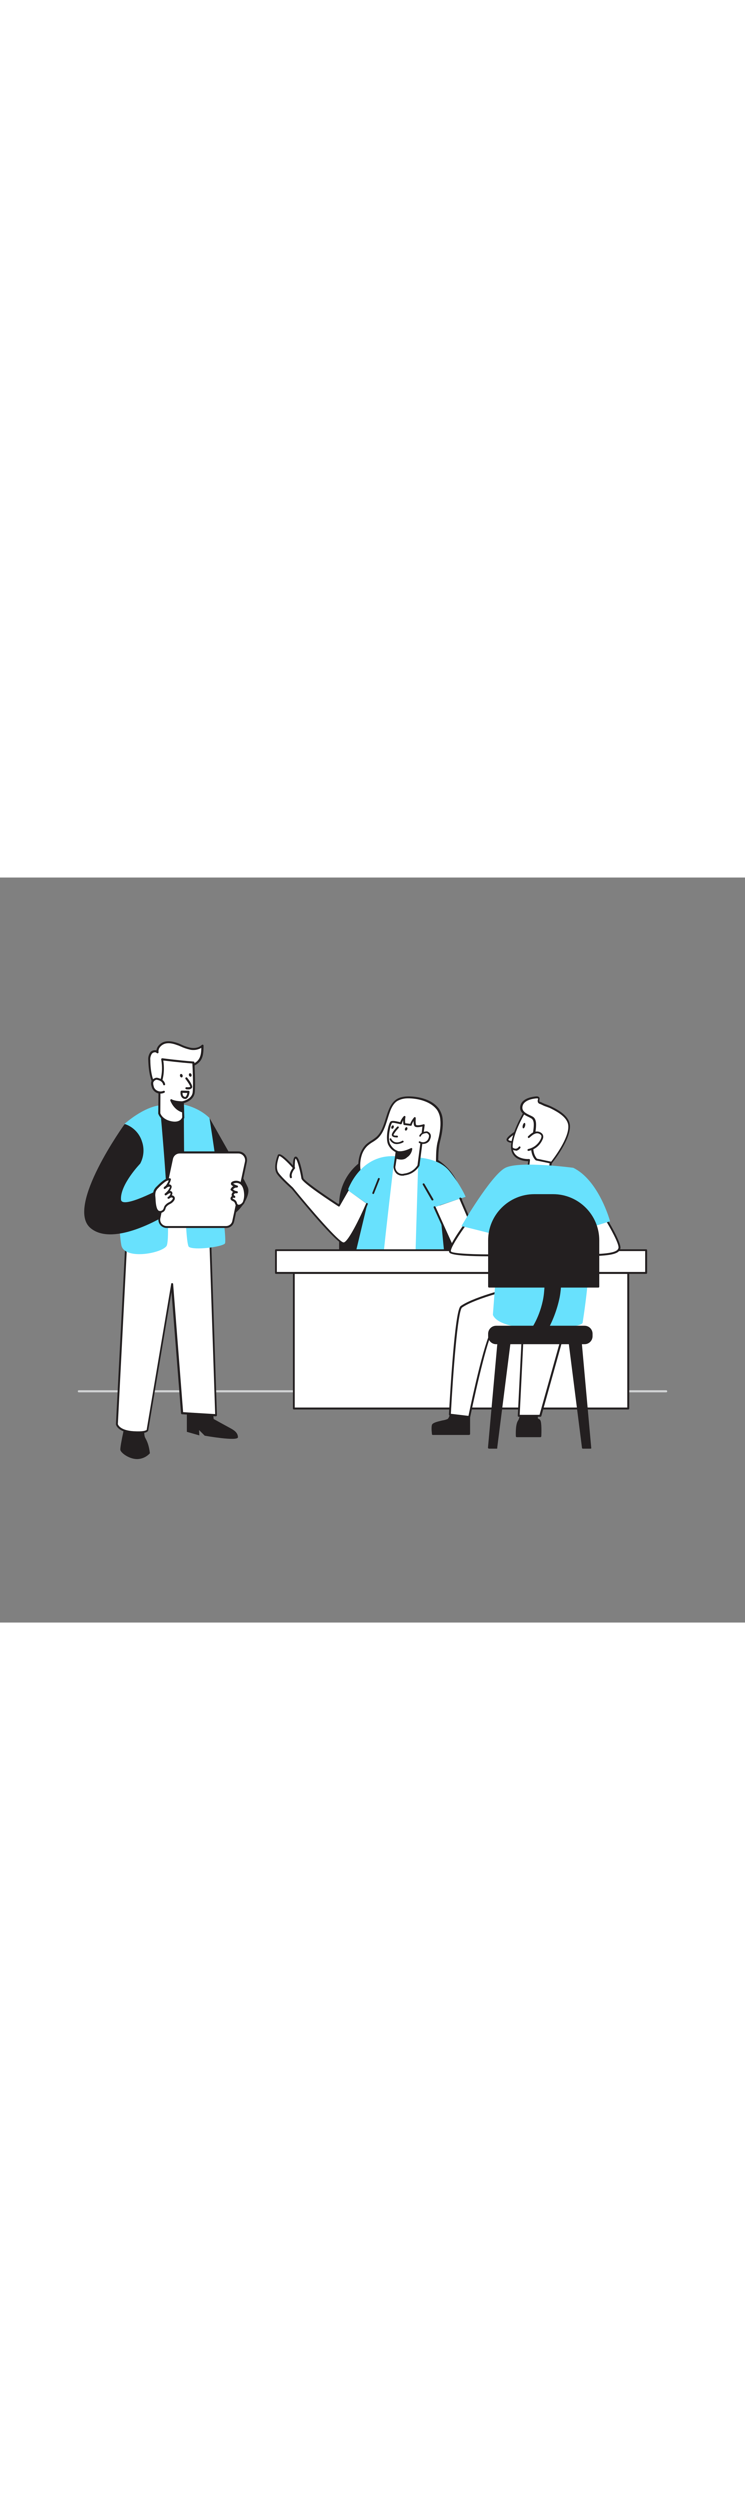 <svg version="1.1" id="Layer_1" xmlns="http://www.w3.org/2000/svg" xmlns:xlink="http://www.w3.org/1999/xlink" x="0px" y="0px" viewBox="0 0 500 500" style="width: 149px;" xml:space="preserve" data-imageid="team-meeting-1-20" imageName="Reunión de equipo 1" class="illustrations_image">
<rect x="0" y="0" width="500" height="500" fill="#808080" stroke="none"/>
<style type="text/css">
	.st0_team-meeting-1-20{fill:#D1D3D4;}
	.st1_team-meeting-1-20{fill:#231F20;}
	.st2_team-meeting-1-20{fill:#FFFFFF;}
	.st3_team-meeting-1-20{fill:#68E1FD;}
	.st4_team-meeting-1-20{fill:none;}
</style>
<path id="Floor_team-meeting-1-20" class="st0_team-meeting-1-20" d="M447.1,345.5H52.9c-0.4,0-0.7-0.3-0.7-0.7c0-0.4,0.3-0.7,0.7-0.7c0,0,0,0,0,0h394.2&#10;&#9;c0.4,0,0.7,0.3,0.7,0.7C447.8,345.2,447.5,345.5,447.1,345.5z"/>
<g id="Chair_2_team-meeting-1-20">
	<path class="st1_team-meeting-1-20" d="M263.1,184.5h11.6c19.3,0,34.9,15.6,34.9,34.9l0,0v38.3l0,0h-81.5l0,0v-38.3&#10;&#9;&#9;C228.2,200.1,243.9,184.5,263.1,184.5z"/>
	<path class="st1_team-meeting-1-20" d="M309.7,258.3h-81.5c-0.3,0-0.6-0.3-0.6-0.6v-38.3c0-19.6,15.9-35.5,35.5-35.5h11.6c19.6,0,35.5,15.9,35.5,35.5&#10;&#9;&#9;v38.3C310.3,258.1,310,258.3,309.7,258.3C309.7,258.3,309.7,258.3,309.7,258.3z M228.9,257.1h80.2v-37.7&#10;&#9;&#9;c0-18.9-15.4-34.3-34.3-34.3h-11.6c-18.9,0-34.3,15.4-34.3,34.3L228.9,257.1z"/>
</g>
<g id="Character_Female_team-meeting-1-20">
	<path class="st2_team-meeting-1-20" d="M296.3,162.7c0.2,4.8-0.3,9.6-1.7,14.2c-1.6,5.8-1.1,12.5-1.4,18.4c0,2.6-0.4,5.1-1,7.6&#10;&#9;&#9;c-2.3,8.3-10.4,13.9-18.9,15.4c-8.8,1.5-18.3-1.1-24.7-7.3s-9.2-16-6.6-24.5c0.7-2.5,2.1-4.8,3.9-6.7c2.1-2,4.7-3.1,6.9-5&#10;&#9;&#9;c5.1-4.6,5.9-12.1,8.5-18.5c0.9-2.7,2.6-5,4.8-6.7c2.5-1.7,5.8-2,8.9-1.9c6.7,0.2,14.9,2.4,19,8.1&#10;&#9;&#9;C295.4,157.8,296.1,160.2,296.3,162.7z"/>
	<path class="st1_team-meeting-1-20" d="M268.4,219.3c-7.5,0.1-14.7-2.8-20.2-7.9c-6.7-6.5-9.4-16.6-6.7-25.2c0.8-2.6,2.2-5.1,4.1-7&#10;&#9;&#9;c1.1-1,2.4-1.9,3.7-2.7c1.1-0.7,2.2-1.5,3.2-2.3c3.5-3.1,4.9-7.7,6.4-12.5c0.6-1.9,1.2-3.9,2-5.8c1.3-3.3,3-5.6,5.1-7&#10;&#9;&#9;c2.9-1.9,6.7-2.1,9.2-2c3.2,0.1,14.1,0.9,19.5,8.4c1.4,2.2,2.3,4.7,2.4,7.2l0,0c0.5,5.4-0.9,11.3-1.7,14.4&#10;&#9;&#9;c-1.1,4.1-1.2,8.7-1.3,13.2c0,1.7,0,3.4-0.1,5.1c-0.1,2.6-0.4,5.2-1,7.8c-2.5,9.1-11.5,14.5-19.4,15.8&#10;&#9;&#9;C271.7,219.2,270.1,219.3,268.4,219.3z M274.2,148.2c-2.7-0.1-5.3,0.5-7.6,1.8c-1.9,1.2-3.4,3.4-4.6,6.4c-0.7,1.8-1.3,3.8-1.9,5.7&#10;&#9;&#9;c-1.5,4.8-3,9.7-6.7,13.1c-1.1,0.9-2.2,1.7-3.4,2.4c-1.2,0.7-2.4,1.6-3.5,2.6c-1.8,1.8-3.1,4-3.8,6.4c-2.5,8.1,0,17.7,6.4,23.9&#10;&#9;&#9;c6.5,6,15.4,8.7,24.1,7.1c7.5-1.3,16-6.4,18.4-14.9c0.6-2.4,0.9-5,0.9-7.5c0.1-1.6,0.1-3.3,0.1-5.1c0.1-4.6,0.1-9.2,1.3-13.5&#10;&#9;&#9;c0.8-3,2.1-8.8,1.6-13.9l0,0c-0.1-2.4-0.9-4.7-2.1-6.6c-4-5.6-12.2-7.7-18.5-7.9L274.2,148.2z"/>
	<path class="st1_team-meeting-1-20" d="M300,322.3c2.1-24,1.3-53.2-9.7-76.6l-46.7,5.5c0,0.4-8.6,41.2-14.9,71.1H300z"/>
	<polygon class="st2_team-meeting-1-20" points="252.9,251.3 258.4,189.2 287.4,190.5 286.2,253 &#9;"/>
	<path class="st1_team-meeting-1-20" d="M286.2,253.6L286.2,253.6l-33.4-1.6c-0.2,0-0.3-0.1-0.4-0.2c-0.1-0.1-0.2-0.3-0.1-0.5l5.5-62.2&#10;&#9;&#9;c0-0.3,0.3-0.6,0.6-0.6c0,0,0,0,0,0l29,1.3c0.3,0,0.6,0.3,0.6,0.6l-1.1,62.5c0,0.2-0.1,0.3-0.2,0.5&#10;&#9;&#9;C286.6,253.6,286.4,253.6,286.2,253.6z M253.6,250.7l32,1.6l1.1-61.2l-27.7-1.2L253.6,250.7z"/>
	<path class="st3_team-meeting-1-20 targetColor" d="M312.5,214.3l-17.5,5.7l3.4,34.5l-19.7,2.8l1.9-63.9l-16.5-0.1c0,0.6-5.6,47.2-6.8,60.9l-18.5-2.9l7.7-32.2&#10;&#9;&#9;l-13.1-9.2c0,0,7.7-23.4,30.5-22.9c21,0.4,13.7,0.7,13.3,0.8c0.4,0,16.6-0.5,24.4,9.2S312.5,214.3,312.5,214.3z" style="fill: rgb(104, 225, 253);"/>
	<path class="st2_team-meeting-1-20" d="M266.2,183.9l-1.5,10.3c0,0,0.1,5.9,6.6,5.2c3.9-0.5,7.4-2.7,9.5-6c0,0,3.3-25.2,3.5-27&#10;&#9;&#9;c-1.1,0.3-4.3,1-5.3,0.4s-0.7-4.1-0.7-5.3c-1.2,1.3-2.1,2.9-2.7,4.6l-4.3-0.5c-0.3-1.6-0.3-3.3,0-4.9c-1.1,1.2-1.9,2.7-2.4,4.2&#10;&#9;&#9;c-1.2-0.2-5.6-1.6-6.5-0.7c-1.3,1.3-3.6,11.1-1.3,15S266.2,183.9,266.2,183.9z"/>
	<path class="st1_team-meeting-1-20" d="M270.3,200.1c-1.5,0.1-3-0.4-4.2-1.4c-1.2-1.2-1.9-2.8-2-4.5c0-0.1,1.1-7.8,1.5-9.9c-2.1-1-3.8-2.6-4.9-4.7&#10;&#9;&#9;c-2.3-4.1-0.1-14.3,1.4-15.8c0.9-0.8,3-0.4,5.7,0.2l0.8,0.2c0.5-1.5,1.3-2.8,2.4-4c0.2-0.2,0.5-0.3,0.8-0.1&#10;&#9;&#9;c0.3,0.1,0.4,0.4,0.3,0.7c-0.3,1.4-0.3,2.8-0.1,4.1l3.3,0.4c0.6-1.6,1.5-3,2.6-4.3c0.2-0.2,0.5-0.3,0.7-0.2&#10;&#9;&#9;c0.2,0.1,0.4,0.3,0.4,0.6v0.5c-0.2,3.4,0.2,4.1,0.4,4.2c0.7,0.4,3.3,0,4.8-0.5c0.2-0.1,0.4,0,0.6,0.1c0.2,0.1,0.3,0.3,0.2,0.6&#10;&#9;&#9;c-0.2,1.8-3.3,26-3.5,27.1c0,0.1,0,0.2-0.1,0.2c-2.2,3.5-5.9,5.9-10,6.3C271.1,200.1,270.7,200.1,270.3,200.1z M265.3,194.3&#10;&#9;&#9;c0.1,2.6,2.2,4.7,4.8,4.6c0.4,0,0.7-0.1,1.1-0.2c3.7-0.4,7-2.5,9-5.6c0.2-1.8,2.8-21.2,3.3-26c-1.4,0.3-3.8,0.8-4.9,0.1&#10;&#9;&#9;c-0.9-0.5-1.1-2.1-1-3.8c-0.6,0.9-1,1.8-1.3,2.8c-0.1,0.3-0.4,0.5-0.7,0.4l-4.3-0.5c-0.3,0-0.5-0.2-0.5-0.5&#10;&#9;&#9;c-0.2-0.9-0.3-1.8-0.2-2.7c-0.4,0.7-0.7,1.4-0.9,2.2c-0.1,0.3-0.4,0.5-0.7,0.5c-0.3,0-0.8-0.2-1.4-0.3c-1-0.2-4-1-4.5-0.6&#10;&#9;&#9;c-1,1-3.3,10.6-1.2,14.3s4.6,4.3,4.6,4.3c0.3,0.1,0.5,0.4,0.5,0.7C266.9,184.1,265.4,194.1,265.3,194.3L265.3,194.3z"/>
	<path class="st2_team-meeting-1-20" d="M281.8,173.4c0.3-0.7,0.8-1.4,1.5-1.8c0.6-0.4,1.3-0.6,2.1-0.7c0.4-0.1,0.8-0.1,1.2-0.1&#10;&#9;&#9;c0.3,0.1,0.5,0.2,0.8,0.4c0.6,0.4,1,0.9,1.2,1.6c0.1,0.5,0,1.1-0.1,1.6c-0.1,0.6-0.4,1.1-0.6,1.6c-0.6,1-1.6,1.8-2.7,2.1&#10;&#9;&#9;c-1.1,0.3-2.4,0.1-3.4-0.5"/>
	<path class="st1_team-meeting-1-20" d="M283.9,178.8c-0.9,0-1.8-0.2-2.6-0.7c-0.3-0.2-0.4-0.5-0.2-0.8c0,0,0,0,0,0c0.2-0.3,0.5-0.3,0.8-0.2&#10;&#9;&#9;c1.8,1.1,4.2,0.5,5.3-1.3c0,0,0,0,0,0c0.3-0.5,0.5-1,0.6-1.5c0.1-0.4,0.2-0.9,0.1-1.3c-0.2-0.5-0.5-0.9-0.9-1.2&#10;&#9;&#9;c-0.2-0.1-0.4-0.2-0.6-0.3c-0.3,0-0.6,0-0.9,0.1c-0.7,0.1-1.3,0.3-1.9,0.6c-0.6,0.4-1,0.9-1.2,1.5c-0.2,0.2-0.5,0.3-0.8,0.1&#10;&#9;&#9;c-0.2-0.1-0.2-0.3-0.2-0.5c0.3-0.8,0.9-1.5,1.7-2c0.7-0.4,1.5-0.7,2.2-0.8c0.5-0.1,1-0.2,1.4-0.1c0.4,0.1,0.7,0.3,1,0.5&#10;&#9;&#9;c0.7,0.4,1.2,1.1,1.4,1.9c0.1,0.6,0.1,1.3-0.1,1.9c-0.2,0.6-0.4,1.2-0.7,1.8C287.4,177.9,285.8,178.8,283.9,178.8L283.9,178.8z"/>
	<path class="st1_team-meeting-1-20" d="M265.8,188c0,0,4,1.9,7.2-0.5c1.8-1.2,3-3.1,3.2-5.2c0,0-5.9,3.2-10,1.9L265.8,188z"/>
	<path class="st1_team-meeting-1-20" d="M269.2,189.3c-1.3,0-2.5-0.3-3.7-0.8c-0.2-0.1-0.4-0.4-0.4-0.6l0.4-3.9c0-0.2,0.1-0.4,0.3-0.5&#10;&#9;&#9;c0.2-0.1,0.4-0.1,0.5-0.1c3.8,1.3,9.4-1.8,9.5-1.8c0.2-0.1,0.4-0.1,0.6,0c0.2,0.1,0.3,0.3,0.3,0.5c-0.3,2.3-1.5,4.4-3.5,5.7&#10;&#9;&#9;C272.1,188.9,270.7,189.3,269.2,189.3z M266.4,187.6c1,0.4,3.9,1.1,6.1-0.6c1.3-0.9,2.2-2.2,2.7-3.6c-1.8,0.8-5.5,2.2-8.6,1.5&#10;&#9;&#9;L266.4,187.6z"/>
	<path class="st2_team-meeting-1-20" d="M267.1,167.6c0,0-4.1,4.4-3.5,5.4s2.9,0.8,2.9,0.8"/>
	<path class="st1_team-meeting-1-20" d="M266,174.4c-0.9,0-2.3-0.1-2.9-1.1s0.6-3,3.5-6.1c0.2-0.2,0.6-0.2,0.9,0c0,0,0,0,0,0c0.2,0.2,0.2,0.6,0,0.9&#10;&#9;&#9;c-1.9,2-3.4,4.2-3.4,4.7c0.3,0.4,1.6,0.5,2.3,0.4c0.3,0,0.6,0.2,0.7,0.6c0,0.3-0.2,0.6-0.6,0.7L266,174.4z"/>
	<ellipse transform="matrix(0.368 -0.93 0.93 0.368 15.388 360.132)" class="st1_team-meeting-1-20" cx="272.6" cy="168.7" rx="1.2" ry="0.8"/>
	
		<ellipse transform="matrix(0.368 -0.93 0.93 0.368 10.844 350.835)" class="st1_team-meeting-1-20" cx="263.4" cy="167.4" rx="1.2" ry="0.8"/>
	<path class="st2_team-meeting-1-20" d="M262.1,175.6c0,0,2.3,4.9,8.2,1.5"/>
	<path class="st1_team-meeting-1-20" d="M266.4,178.9c-0.6,0-1.1-0.1-1.6-0.2c-1.4-0.5-2.6-1.5-3.2-2.8c-0.2-0.3-0.1-0.7,0.2-0.8s0.7-0.1,0.8,0.2&#10;&#9;&#9;c0,0,0,0.1,0,0.1c0.5,1,1.4,1.8,2.5,2.2c1.7,0.4,3.4,0,4.8-0.9c0.3-0.2,0.7-0.1,0.9,0.2c0.2,0.3,0.1,0.7-0.2,0.8&#10;&#9;&#9;C269.4,178.4,267.9,178.8,266.4,178.9z"/>
	<line class="st4_team-meeting-1-20" x1="250.5" y1="211.7" x2="254.2" y2="202.1"/>
	<path class="st1_team-meeting-1-20" d="M250.5,212.4c-0.1,0-0.2,0-0.2,0c-0.3-0.1-0.5-0.5-0.4-0.8l3.8-9.6c0.1-0.3,0.5-0.5,0.8-0.3&#10;&#9;&#9;c0.3,0.1,0.5,0.5,0.3,0.8l-3.8,9.6C251,212.2,250.7,212.4,250.5,212.4z"/>
	<path class="st2_team-meeting-1-20" d="M309,215.4c0,0,13.4,30.7,14.2,33.9s-38.7,32.9-43.5,35.2s-12.1,5.3-15.6,0.3c-2.5-3.5,8-8.1,8-8.1&#10;&#9;&#9;s-5.4-3.8-3.4-5s10.6,0.7,10.6,0.7l24.2-24.8l-11.9-26.3"/>
	<path class="st1_team-meeting-1-20" d="M269.8,288.2c-2.4,0.1-4.7-1-6.1-3c-0.5-0.7-0.6-1.5-0.4-2.3c0.8-2.7,5.5-5.3,7.7-6.3c-1.3-1-3.3-2.8-3.3-4.2&#10;&#9;&#9;c0-0.5,0.3-1,0.8-1.2c2-1.1,8.7,0.1,10.7,0.6l23.7-24.2l-11.8-26c-0.2-0.3-0.1-0.7,0.2-0.9c0.3-0.2,0.7-0.1,0.9,0.2&#10;&#9;&#9;c0,0,0,0.1,0.1,0.1l11.9,26.4c0.1,0.2,0.1,0.5-0.1,0.7L279.8,273c-0.2,0.2-0.4,0.2-0.6,0.2c-3.2-0.7-8.9-1.5-10.2-0.8&#10;&#9;&#9;c-0.1,0.1-0.1,0.1-0.1,0.1c0,0.7,1.8,2.5,3.6,3.8c0.3,0.2,0.4,0.6,0.2,0.9c-0.1,0.1-0.2,0.2-0.3,0.2c-2,0.9-7.3,3.6-8,5.9&#10;&#9;&#9;c-0.1,0.4,0,0.8,0.2,1.2c3.2,4.5,10,1.9,14.8-0.5c5.6-2.7,42.9-31.3,43.1-34.6c-0.8-3.1-14.1-33.4-14.2-33.8&#10;&#9;&#9;c-0.1-0.3,0.1-0.7,0.4-0.8c0.3-0.1,0.6,0,0.8,0.3c0.5,1.2,13.4,30.7,14.3,34c1.1,4.2-40.9,34.5-43.8,36S273.1,288.2,269.8,288.2z"/>
	<path class="st2_team-meeting-1-20" d="M233.5,209.9l-6,10.3c0,0-24-15.5-24.5-18.3s-2.2-12.1-4.1-13.8s-1.6,6.8-1.6,6.8s-9.3-10.6-10.2-8.2&#10;&#9;&#9;c-1.1,2.7-2.9,8.5-0.6,11.9c2.5,3.6,9.8,10.1,9.8,10.1s30.1,37.1,34.5,37s15.7-26.5,15.7-26.5"/>
	<path class="st1_team-meeting-1-20" d="M230.8,246.2c-4.6,0-29.9-31-35-37.2c-0.2-0.2-7.4-6.5-9.9-10.1s-0.5-10,0.5-12.5c0.1-0.4,0.5-0.7,0.9-0.7&#10;&#9;&#9;c1.9-0.3,6.7,4.6,9.3,7.5c0-2.4,0.3-5.3,1.4-5.8c0.4-0.2,1-0.1,1.3,0.2c2.3,2,4.1,12.9,4.3,14.1c0.3,1.6,12.2,10.1,23.6,17.5&#10;&#9;&#9;l5.6-9.7c0.2-0.3,0.6-0.4,0.9-0.2c0,0,0,0,0,0c0.3,0.2,0.4,0.6,0.2,0.9c0,0,0,0,0,0l-5.9,10.3c-0.1,0.2-0.2,0.3-0.4,0.3&#10;&#9;&#9;c-0.2,0-0.3,0-0.5-0.1c-4-2.6-24.3-15.8-24.8-18.7c-0.7-4.5-2.5-12.1-3.9-13.4c-0.4,0.7-0.6,3.4-0.6,6.2c0,0.3-0.1,0.5-0.4,0.6&#10;&#9;&#9;c-0.3,0.1-0.5,0-0.7-0.2c-4.1-4.7-8.4-8.5-9.3-8.3c-0.6,1.7-2.8,7.9-0.5,11.2c2.4,3.5,9.7,9.9,9.7,10c11.6,14.3,31,36.8,34,36.8&#10;&#9;&#9;l0,0c2.9-0.1,10.8-16.1,15.1-26.1c0.1-0.3,0.5-0.5,0.8-0.3c0.3,0.1,0.5,0.5,0.3,0.8C245.1,223.8,235.3,246.1,230.8,246.2&#10;&#9;&#9;L230.8,246.2z"/>
	<path class="st2_team-meeting-1-20" d="M197.3,194.9c0,0-3.1,3.6-2.1,6.3"/>
	<path class="st1_team-meeting-1-20" d="M195.2,201.8c-0.3,0-0.5-0.2-0.6-0.4c-1.1-3,2.1-6.8,2.3-6.9c0.2-0.3,0.6-0.3,0.9-0.1c0.3,0.2,0.3,0.6,0.1,0.9&#10;&#9;&#9;c-0.8,0.9-2.7,3.7-2,5.6c0.1,0.3,0,0.7-0.4,0.8C195.3,201.8,195.3,201.8,195.2,201.8z"/>
	<line class="st4_team-meeting-1-20" x1="290.1" y1="216.1" x2="284.1" y2="205.8"/>
	<path class="st1_team-meeting-1-20" d="M290.1,216.7c-0.2,0-0.4-0.1-0.5-0.3l-5.9-10.3c-0.1-0.3,0-0.7,0.3-0.8c0.3-0.1,0.6,0,0.8,0.2l6,10.3&#10;&#9;&#9;c0.2,0.3,0.1,0.7-0.2,0.9c0,0,0,0,0,0C290.3,216.7,290.2,216.7,290.1,216.7z"/>
</g>
<g id="Desk_team-meeting-1-20">
	<rect x="197.2" y="265.4" class="st2_team-meeting-1-20" width="224.5" height="91"/>
	<path class="st1_team-meeting-1-20" d="M421.7,357H197.2c-0.4,0-0.6-0.3-0.6-0.6l0,0v-91c0-0.4,0.3-0.6,0.6-0.6h0h224.5c0.4,0,0.6,0.3,0.6,0.6v0v91&#10;&#9;&#9;C422.3,356.7,422,357,421.7,357L421.7,357z M197.8,355.7H421V266H197.8V355.7z"/>
	<rect x="185.2" y="250.1" class="st2_team-meeting-1-20" width="248.5" height="15.3"/>
	<path class="st1_team-meeting-1-20" d="M433.7,266H185.2c-0.4,0-0.6-0.3-0.6-0.6l0,0v-15.3c0-0.4,0.3-0.6,0.6-0.6h248.5c0.4,0,0.6,0.3,0.6,0.6v0v15.3&#10;&#9;&#9;C434.3,265.7,434,266,433.7,266L433.7,266z M185.8,264.7H433v-14H185.8V264.7z"/>
</g>
<g id="Character_Male_2_team-meeting-1-20">
	<path class="st2_team-meeting-1-20" d="M348,169.7c0,0-8,5-7.4,6.5s4.4,1.4,4.4,1.4"/>
	<path class="st1_team-meeting-1-20" d="M344.7,178.1c-1.1,0-4.1-0.1-4.7-1.8s3.8-4.8,7.7-7.2c0.3-0.2,0.7,0,0.8,0.3c0.1,0.3,0.1,0.6-0.2,0.8&#10;&#9;&#9;c-3.8,2.4-7.1,5-7.1,5.8c0.3,0.7,2.4,1,3.8,0.9c0.3,0,0.6,0.3,0.6,0.6c0,0.3-0.3,0.6-0.6,0.6H344.7z"/>
	<path class="st2_team-meeting-1-20" d="M352,157.5c0,0-9.1,15.3-8.5,24.1s11.6,8.1,11.6,8.1l-1.5,10.9c0,0,14.4,0.6,14.4,0s5.3-27.6,5-35&#10;&#9;&#9;S356.2,155.4,352,157.5z"/>
	<path class="st1_team-meeting-1-20" d="M363.8,201.5c-2.2,0-5.4-0.1-10.1-0.3c-0.2,0-0.3-0.1-0.5-0.2c-0.1-0.1-0.2-0.3-0.1-0.5l1.4-10.1&#10;&#9;&#9;c-2.6-0.1-10.9-0.8-11.5-8.7c-0.7-8.9,8.2-23.8,8.5-24.5c0.1-0.1,0.2-0.2,0.3-0.2c3.1-1.6,11.9-0.7,17.4,2.5&#10;&#9;&#9;c2.8,1.7,4.4,3.8,4.5,6.1c0.3,6-3,24.2-4.4,32c-0.3,1.6-0.5,2.9-0.5,3.1c0,0.2-0.1,0.3-0.2,0.5C368.3,201.2,368,201.5,363.8,201.5z&#10;&#9;&#9; M354.4,200c5.6,0.2,11.6,0.3,13,0.1c0.1-0.4,0.2-1.2,0.5-2.8c1.3-7.1,4.7-25.8,4.4-31.7c-0.1-2.4-2.2-4.1-3.9-5.1&#10;&#9;&#9;c-5.2-3-13.3-3.7-16-2.6c-1,1.7-8.9,15.5-8.3,23.5s10.5,7.6,10.9,7.5c0.2,0,0.4,0.1,0.5,0.2c0.1,0.1,0.2,0.3,0.2,0.5L354.4,200z"/>
	<path class="st2_team-meeting-1-20" d="M382,166.4c-0.5-6-7.4-9.8-12.1-12.1c-2.1-1-4.6-1.6-6.7-2.8c-0.6-0.3-1.3-0.2-1.7-0.9&#10;&#9;&#9;c-0.7-1.3,1.3-3.3-1.7-3.1c-3.8,0.3-9.8,1.8-10.1,6.6c-0.2,3.9,4,5.3,6.9,6.7c3.2,1.6,2.4,6.5,0.8,15.8s2.6,12.6,2.6,12.6l10.1,2.1&#10;&#9;&#9;C370.1,191.3,382.7,175.8,382,166.4z"/>
	<path class="st1_team-meeting-1-20" d="M370.1,192H370l-10.1-2.1c-0.1,0-0.2-0.1-0.3-0.1c-0.2-0.1-4.5-3.7-2.8-13.2s2.3-13.7-0.5-15.1&#10;&#9;&#9;c-0.4-0.2-0.8-0.4-1.1-0.6c-2.8-1.3-6.4-3-6.1-6.8c0.3-4.8,5.7-6.8,10.7-7.2c0.7-0.1,1.4,0,2,0.5c0.4,0.5,0.4,1.2,0.2,1.8&#10;&#9;&#9;c-0.1,0.4-0.1,0.7,0,1.1c0.1,0.2,0.2,0.2,0.6,0.3c0.3,0.1,0.5,0.2,0.8,0.3c1.1,0.6,2.3,1.1,3.5,1.5c1,0.4,2.1,0.8,3.1,1.3&#10;&#9;&#9;c5.6,2.7,12,6.6,12.5,12.6l0,0c0.7,9.5-11.5,24.7-12,25.3C370.5,191.9,370.3,192,370.1,192z M360.4,188.7l9.5,2&#10;&#9;&#9;c1.7-2.2,12.1-15.8,11.5-24.1l0,0c-0.4-5.4-6.5-9-11.7-11.6c-0.9-0.5-2-0.8-3-1.2c-1.3-0.4-2.5-1-3.7-1.6c-0.2-0.1-0.3-0.1-0.5-0.2&#10;&#9;&#9;c-0.6-0.1-1.1-0.5-1.4-1c-0.3-0.6-0.3-1.3-0.1-2c0.1-0.2,0.1-0.5,0.1-0.7l0,0c0,0-0.2-0.1-1-0.1c-1.5,0.1-9.2,0.9-9.5,6&#10;&#9;&#9;c-0.2,2.9,2.8,4.3,5.4,5.5c0.4,0.2,0.8,0.4,1.2,0.6c3.7,1.9,2.8,7,1.2,16.4C356.7,184.6,359.8,188,360.4,188.7L360.4,188.7z"/>
	<path class="st2_team-meeting-1-20" d="M354.9,174.2c1.4-1.3,3-2.8,4.9-3.1s4.2,0.9,4.2,2.9c0,0.6-0.2,1.1-0.4,1.7c-1.6,3.7-5,6.4-8.9,7.3"/>
	<path class="st1_team-meeting-1-20" d="M354.7,183.5c-0.4,0-0.7-0.3-0.7-0.6c0-0.3,0.2-0.6,0.5-0.7c3.8-0.8,6.9-3.4,8.5-6.9c0.2-0.4,0.3-0.9,0.4-1.4&#10;&#9;&#9;c0-0.6-0.3-1.2-0.8-1.5c-0.8-0.6-1.8-0.9-2.7-0.7c-1.8,0.3-3.3,1.8-4.6,2.9c-0.2,0.3-0.7,0.3-0.9,0c0,0,0,0,0,0&#10;&#9;&#9;c-0.2-0.3-0.2-0.7,0-0.9c1.4-1.3,3-2.9,5.2-3.2c1.3-0.2,2.7,0.1,3.8,1c0.8,0.6,1.2,1.5,1.2,2.5c0,0.7-0.2,1.3-0.5,1.9&#10;&#9;&#9;C362.4,179.8,359,182.6,354.7,183.5L354.7,183.5z"/>
	<path class="st1_team-meeting-1-20" d="M349.4,359.1c0.2,2-0.2,4.1-1.3,5.8c-1.7,2.6-1.3,10.1-1.3,10.1h15.8c0,0,0.4-9.1-0.6-10.4s-1.4-0.2-1.7-1.8&#10;&#9;&#9;s0.8-5.5,0.8-5.5L349.4,359.1z"/>
	<path class="st1_team-meeting-1-20" d="M362.6,375.6h-15.8c-0.3,0-0.6-0.3-0.6-0.6c0-0.3-0.4-7.7,1.4-10.4c1-1.6,1.4-3.5,1.2-5.4&#10;&#9;&#9;c0-0.3,0.2-0.6,0.5-0.7l11.8-1.8c0.2,0,0.4,0,0.6,0.2c0.1,0.2,0.2,0.4,0.1,0.6c-0.3,1-1,4-0.8,5.2c0,0.2,0.1,0.4,0.2,0.5&#10;&#9;&#9;c0.6,0.2,1.1,0.5,1.4,1c1,1.4,0.8,8.6,0.7,10.8C363.2,375.4,363,375.6,362.6,375.6z M347.4,374.4h14.6c0.2-4.1,0-8.7-0.5-9.4&#10;&#9;&#9;c-0.2-0.3-0.4-0.5-0.7-0.5c-0.6-0.2-0.9-0.5-1.1-1.5c-0.1-1.6,0.1-3.3,0.6-4.9l-10.3,1.6c0.1,2-0.4,3.9-1.4,5.6&#10;&#9;&#9;C347.5,367.1,347.4,372,347.4,374.4L347.4,374.4z"/>
	<path class="st1_team-meeting-1-20" d="M303,357.9c0,0-0.8,5-2.4,6s-9.6,1.8-10.2,3.6s0,6,0,6h24.3v-17.1L303,357.9z"/>
	<path class="st1_team-meeting-1-20" d="M314.8,374.1h-24.3c-0.3,0-0.6-0.2-0.6-0.5c0-0.2-0.6-4.4,0-6.3c0.5-1.3,3-2,6.8-2.9c1.3-0.2,2.5-0.5,3.7-1&#10;&#9;&#9;c1-0.6,1.8-3.7,2.1-5.5c0-0.3,0.3-0.5,0.5-0.5l11.8-1.5c0.3,0,0.6,0.2,0.7,0.5c0,0,0,0.1,0,0.1v17.1&#10;&#9;&#9;C315.4,373.8,315.1,374.1,314.8,374.1z M291,372.9h23.2v-15.8l-10.6,1.4c-0.2,1.4-1,5-2.6,6c-1.3,0.6-2.7,1-4,1.2&#10;&#9;&#9;c-2,0.5-5.6,1.3-5.9,2.1C290.8,369.4,290.7,371.2,291,372.9z"/>
	<polygon class="st2_team-meeting-1-20" points="348.2,361.2 362.6,361.2 381.7,293.2 351.9,286.8 &#9;"/>
	<path class="st1_team-meeting-1-20" d="M362.6,361.9h-14.5c-0.4,0-0.6-0.3-0.6-0.7c0,0,0,0,0,0l3.7-74.4c0-0.4,0.3-0.6,0.7-0.6c0,0,0.1,0,0.1,0&#10;&#9;&#9;l29.8,6.4c0.2,0,0.3,0.1,0.4,0.3c0.1,0.2,0.1,0.3,0.1,0.5l-19,68.1C363.2,361.7,362.9,361.9,362.6,361.9z M348.8,360.6h13.3&#10;&#9;&#9;l18.7-66.9l-28.4-6.1L348.8,360.6z"/>
	<path class="st2_team-meeting-1-20" d="M349,274.6c0,0-29.4,6.6-39.2,13.6c-4.2,3-7.8,72.3-7.8,72.3l12.9,1.5c0,0,11.7-56.6,16.2-58.5&#10;&#9;&#9;s28.5-1.1,28.5-1.1S367.3,281.8,349,274.6z"/>
	<path class="st1_team-meeting-1-20" d="M314.9,362.7L314.9,362.7l-13-1.6c-0.3,0-0.6-0.3-0.6-0.7c0-0.2,0.9-17.5,2.3-35.1c2.8-35.7,4.9-37.2,5.7-37.8&#10;&#9;&#9;c9.9-6.9,38.2-13.4,39.5-13.7c0.1,0,0.3,0,0.4,0c18.7,7.4,11.1,28.5,11,28.7c-0.1,0.3-0.3,0.4-0.6,0.4c-0.2,0-23.9-0.8-28.2,1&#10;&#9;&#9;c-3.1,1.3-11.3,36.3-15.8,58C315.5,362.4,315.2,362.7,314.9,362.7z M302.6,359.9l11.8,1.4c2.2-10.7,12-56.5,16.5-58.4&#10;&#9;&#9;c4.3-1.8,24.8-1.2,28.2-1.1c1.1-3.4,1.5-7,1.4-10.6c-0.5-7.7-4.4-13.1-11.6-16c-2.6,0.6-29.6,6.9-38.8,13.4&#10;&#9;&#9;C307.2,290.7,304,333.1,302.6,359.9z"/>
	<path class="st2_team-meeting-1-20" d="M406.1,228.3c0,0,10.2,16.6,9.6,20.4s-6.8,4.5-21.5,5l-9.4-27.5L406.1,228.3z"/>
	<path class="st1_team-meeting-1-20" d="M394.1,254.2c-0.3,0-0.5-0.2-0.6-0.4l-9.4-27.5c-0.1-0.2,0-0.4,0.1-0.6c0.1-0.2,0.3-0.3,0.6-0.2l21.4,2.2&#10;&#9;&#9;c0.2,0,0.4,0.1,0.5,0.3c1.1,1.7,10.3,16.9,9.7,20.8C415.6,253.1,408.7,253.8,394.1,254.2L394.1,254.2z M385.7,226.8l8.9,26.1&#10;&#9;&#9;c13.7-0.4,19.9-1.2,20.5-4.4c0.4-2.6-5.3-13.1-9.3-19.6L385.7,226.8z"/>
	<path class="st2_team-meeting-1-20" d="M313.9,230.7c0,0-13.6,18.1-11.7,20.7s32.5,2.1,32.5,2.1l2.6-22.9H313.9z"/>
	<path class="st1_team-meeting-1-20" d="M327.4,254.2c-9.9,0-24.3-0.4-25.8-2.5c-2-2.8,8.5-17.2,11.7-21.5c0.1-0.2,0.3-0.3,0.5-0.2h23.4&#10;&#9;&#9;c0.2,0,0.4,0.1,0.5,0.2c0.1,0.1,0.2,0.3,0.2,0.5l-2.7,22.9c0,0.3-0.3,0.6-0.6,0.6C332.9,254.2,330.4,254.2,327.4,254.2z&#10;&#9;&#9; M314.2,231.3c-6.3,8.5-12.5,18.3-11.5,19.7s16.7,2.1,31.4,1.9l2.5-21.6H314.2z"/>
	<path class="st3_team-meeting-1-20 targetColor" d="M384.7,194.8c0,0-35.9-4.8-45.5,0s-29.5,39.1-29.5,39.1l25.1,6.3l-4,53.2c0,0,1.6,9.1,30.8,9.1&#10;&#9;&#9;s29.4-3.6,29.4-3.6s6.8-41.5,4.4-63.8l14-4.4C409.5,230.7,401.9,203.1,384.7,194.8z" style="fill: rgb(104, 225, 253);"/>
	<path class="st2_team-meeting-1-20" d="M343.6,181.6c0,0,2.8,2.7,5.1-0.6"/>
	<path class="st1_team-meeting-1-20" d="M346,183.2c-1.1,0-2.1-0.5-2.9-1.2c-0.2-0.2-0.2-0.6,0-0.9c0.2-0.2,0.6-0.2,0.9,0c0.6,0.6,1.4,0.9,2.2,0.9&#10;&#9;&#9;c0.8-0.1,1.5-0.6,2-1.3c0.2-0.3,0.6-0.3,0.9-0.1c0.3,0.2,0.3,0.6,0.1,0.9c-0.6,1-1.7,1.7-2.8,1.9L346,183.2z"/>
	
		<ellipse transform="matrix(0.259 -0.966 0.966 0.259 99.73 463.034)" class="st1_team-meeting-1-20" cx="351.6" cy="166.5" rx="1.9" ry="0.8"/>
</g>
<g id="Character_Male_1_team-meeting-1-20">
	<path class="st2_team-meeting-1-20" d="M100.2,122.6c-0.2-1.7,0.2-3.3,1.1-4.8c1-1.3,3.2-1.8,4.3-0.5c-0.4-2.9,2.1-5.7,4.9-6.5s5.9,0,8.7,1&#10;&#9;&#9;s5.4,2.4,8.3,3c2.9,0.6,6.2,0.2,8.3-2c0,3.5-0.1,7.3-2.2,10.1c-1.7,2.1-4.4,3.2-7,3.8s-5.4,0.7-8,1.4c-1,0.3-2.2,0.8-2.4,1.8&#10;&#9;&#9;c-0.1,0.8,0,1.6,0.3,2.3c0.8,3.3-0.6,6.7-3.5,8.5C101.8,147.2,100.3,128.9,100.2,122.6z"/>
	<path class="st1_team-meeting-1-20" d="M108.7,142.9c-1,0-2-0.3-2.9-0.8c-5.8-3.3-6.2-16.8-6.3-19.5l0,0c-0.2-1.8,0.3-3.7,1.3-5.2&#10;&#9;&#9;c0.7-1,1.9-1.5,3.1-1.5c0.4,0,0.8,0,1.1,0.1c0.3-2.8,2.9-5.1,5.4-5.8c3.3-0.9,6.8,0.2,9.1,1c0.8,0.3,1.6,0.6,2.3,1&#10;&#9;&#9;c1.9,0.9,3.8,1.5,5.9,2c3.1,0.6,6-0.1,7.7-1.8c0.2-0.2,0.5-0.3,0.8-0.2c0.3,0.1,0.4,0.4,0.4,0.7c0,3.9-0.1,7.7-2.4,10.5&#10;&#9;&#9;c-1.6,1.9-4.1,3.3-7.4,4c-1.1,0.2-2.3,0.4-3.4,0.6c-1.5,0.2-3,0.5-4.5,0.9c-1.1,0.3-1.8,0.8-2,1.3c-0.1,0.5,0,1,0.2,1.5l0.1,0.4&#10;&#9;&#9;c0.9,3.6-0.7,7.4-3.8,9.3C111.9,142.3,110.3,142.8,108.7,142.9z M103.9,117.3L103.9,117.3c-0.8,0-1.5,0.4-2,1&#10;&#9;&#9;c-0.8,1.3-1.2,2.8-1,4.3l0,0c0,7,1.5,16,5.6,18.3c1.6,0.9,3.7,0.7,6.1-0.7c2.6-1.6,3.9-4.7,3.2-7.7l-0.1-0.4&#10;&#9;&#9;c-0.3-0.7-0.4-1.5-0.2-2.3c0.3-1.1,1.3-1.8,2.9-2.3c1.5-0.4,3.1-0.7,4.7-0.9c1.1-0.2,2.2-0.3,3.3-0.6c3.1-0.7,5.3-1.8,6.6-3.5&#10;&#9;&#9;c1.7-2.1,2.1-5,2.1-8.2c-2.3,1.4-5.1,1.8-7.7,1.2c-2.1-0.5-4.2-1.2-6.1-2.1c-0.8-0.3-1.5-0.7-2.3-0.9c-3.4-1.3-6-1.6-8.2-1&#10;&#9;&#9;c-2.4,0.7-4.8,3-4.4,5.7c0.1,0.4-0.2,0.7-0.6,0.8c-0.2,0-0.5-0.1-0.6-0.2C104.8,117.4,104.4,117.2,103.9,117.3z"/>
	<path class="st1_team-meeting-1-20" d="M140.6,161.4c0,0,22.7,39.6,25.7,46.5s-10.4,23-15.6,19.1S140.6,161.4,140.6,161.4z"/>
	<path class="st1_team-meeting-1-20" d="M97.1,368c0,0-0.9,5.8,0.4,8.1s2.5,5.1,3.1,10.3c-2.2,2.4-5.2,3.8-8.5,3.9c-5.4,0-10.7-4-11.3-6&#10;&#9;&#9;s4.3-22.5,4.3-22.5L97.1,368z"/>
	<path class="st1_team-meeting-1-20" d="M134.1,226.8l-25.9,7.2l-6-74.8c0,0,21.4-5.1,26.6-2.7S134.1,226.8,134.1,226.8z"/>
	<path class="st1_team-meeting-1-20" d="M108.2,234.7c-0.4,0-0.7-0.3-0.7-0.6l-6-74.8c0-0.3,0.2-0.7,0.5-0.7c0.9-0.2,21.7-5.1,27-2.6&#10;&#9;&#9;c5.3,2.5,5.6,59.5,5.7,70.9c0,0.3-0.2,0.6-0.5,0.7l-25.9,7.2L108.2,234.7z M103,159.8l5.9,73.3l24.5-6.8&#10;&#9;&#9;c-0.1-32.6-1.8-67.7-4.9-69.1C124.6,155.3,109.3,158.3,103,159.8z"/>
	<path class="st1_team-meeting-1-20" d="M125.4,354.5V372l8.4,2.4l-0.2-3.6l3.8,3.8c0,0,22.4,4,22.3,1s-2.4-4.6-5.2-6.1c-3-1.6-11.1-6.1-11.1-6.1&#10;&#9;&#9;l-1.2-12.8"/>
	<path class="st2_team-meeting-1-20" d="M85.3,233.9l-6.9,132.9c0,0,0.7,4.9,11.2,5.5s9.5-1.9,9.5-1.9l16.4-97.5l6.8,86.6l22.8,1.4l-4.5-136.5&#10;&#9;&#9;L85.3,233.9z"/>
	<path class="st1_team-meeting-1-20" d="M92.7,373c-0.9,0-2,0-3.1-0.1c-10.9-0.6-11.8-5.8-11.8-6l6.9-133c0-0.3,0.2-0.5,0.5-0.6l55.2-9.5&#10;&#9;&#9;c0.2,0,0.4,0,0.5,0.1c0.1,0.1,0.2,0.3,0.2,0.5l4.5,136.5c0,0.3-0.3,0.6-0.6,0.7c0,0,0,0-0.1,0l-22.8-1.4c-0.3,0-0.6-0.3-0.6-0.6&#10;&#9;&#9;l-6.4-81.4l-15.5,92.2c0,0.4-0.1,0.7-0.3,1C98.8,372.4,96.5,373,92.7,373z M79.1,366.8c0,0,0.9,4.2,10.6,4.8&#10;&#9;&#9;c6.6,0.4,8.3-0.5,8.7-0.9c0.1-0.1,0.1-0.2,0.1-0.2c0-0.1,0-0.2,0-0.3l16.4-97.5c0-0.3,0.3-0.6,0.7-0.5c0.3,0,0.6,0.3,0.6,0.6&#10;&#9;&#9;l6.7,86l21.5,1.3l-4.5-135l-54,9.3L79.1,366.8L79.1,366.8z"/>
	<path class="st3_team-meeting-1-20 targetColor" d="M107.3,152.9c0,0,8.4,89.4,4.4,94.5s-28.5,9.3-30.3-0.8c-3-16.5-1.4-75.7,2.2-81.3&#10;&#9;&#9;C97.9,153.1,107.3,152.9,107.3,152.9z" style="fill: rgb(104, 225, 253);"/>
	<path class="st3_team-meeting-1-20 targetColor" d="M140.6,161.4c0,0,12.7,82,10.3,84.3s-20.5,4.6-24.1,2.2s-3.4-95.5-3.4-95.5S133.3,154.2,140.6,161.4z" style="fill: rgb(104, 225, 253);"/>
	<path class="st2_team-meeting-1-20" d="M122.7,150.9L123,161c0,0-1.2,4.7-8,3.3s-8-6-8-6l0.2-19c0,0,3.6-6.4,1.7-17.3c0,0,9.5,1.3,21,2.2&#10;&#9;&#9;c0,0,0.8,14.7,0.2,20S122.7,150.9,122.7,150.9z"/>
	<path class="st1_team-meeting-1-20" d="M117.3,165.3c-0.8,0-1.7-0.1-2.5-0.3c-7.2-1.5-8.5-6.4-8.6-6.6c0-0.1,0-0.1,0-0.2l0.2-19c0-0.1,0-0.2,0.1-0.3&#10;&#9;&#9;c0-0.1,3.5-6.3,1.7-16.8c0-0.2,0-0.5,0.2-0.6c0.2-0.2,0.4-0.2,0.6-0.2c0.1,0,9.6,1.3,20.9,2.2c0.4,0,0.6,0.3,0.6,0.7&#10;&#9;&#9;c0,0.6,0.8,14.8,0.2,20.1c-0.6,4.8-5.5,6.6-7.3,7.1l0.3,9.6c0,0.1,0,0.1,0,0.2C123.7,161.3,122.6,165.3,117.3,165.3z M107.6,158.2&#10;&#9;&#9;c0.2,0.6,1.6,4.2,7.5,5.4c5.7,1.1,7-2.1,7.2-2.7l-0.3-10.1c0-0.3,0.2-0.6,0.6-0.7c0.1,0,6.2-1.3,6.7-6c0.5-4.6,0-16.5-0.2-19.3&#10;&#9;&#9;c-9-0.7-16.9-1.7-19.5-2c1.4,9.6-1.3,15.6-1.9,16.6L107.6,158.2z"/>
	<path class="st2_team-meeting-1-20" d="M110.3,138.6c-0.3-0.9-0.8-1.7-1.6-2.3c-0.7-0.5-1.6-0.9-2.4-1.1c-0.5-0.2-1-0.3-1.4-0.2&#10;&#9;&#9;c-0.4,0.1-0.7,0.2-1,0.4c-0.7,0.4-1.3,1-1.6,1.8c-0.2,0.6-0.2,1.3,0,1.9c0.1,0.7,0.3,1.4,0.6,2c1.3,2.7,4.5,3.8,7.2,2.6&#10;&#9;&#9;c0,0,0,0,0.1,0"/>
	<path class="st1_team-meeting-1-20" d="M107.7,145c-0.7,0-1.4-0.1-2-0.3c-1.5-0.5-2.8-1.7-3.5-3.1c-0.3-0.7-0.5-1.5-0.7-2.2c-0.2-0.7-0.2-1.5,0-2.3&#10;&#9;&#9;c0.3-0.9,1-1.7,1.9-2.2c0.4-0.2,0.8-0.4,1.2-0.5c0.6-0.1,1.2,0,1.8,0.2c0.9,0.3,1.8,0.7,2.6,1.2c0.9,0.7,1.5,1.6,1.8,2.7&#10;&#9;&#9;c0.1,0.4,0,0.8-0.4,0.9c-0.4,0.1-0.8,0-0.9-0.4c0,0,0-0.1,0-0.1c-0.2-0.8-0.7-1.5-1.3-2c-0.7-0.5-1.4-0.8-2.2-1&#10;&#9;&#9;c-0.4-0.1-0.7-0.2-1.1-0.2c-0.3,0.1-0.5,0.2-0.7,0.3c-0.6,0.3-1,0.8-1.3,1.4c-0.1,0.5-0.1,1.1,0,1.6c0.1,0.6,0.3,1.3,0.5,1.9&#10;&#9;&#9;c1.1,2.3,3.9,3.3,6.2,2.3c0,0,0.1,0,0.1,0c0.3-0.2,0.8,0,0.9,0.3s0,0.8-0.3,0.9c0,0,0,0,0,0C109.5,144.8,108.6,145,107.7,145z"/>
	<path class="st2_team-meeting-1-20" d="M125.2,134.8c0,0,3.9,5.1,3.2,6s-3.2,0.5-3.2,0.5"/>
	<path class="st1_team-meeting-1-20" d="M126.3,142.2c-0.4,0-0.9,0-1.3-0.1c-0.4-0.1-0.6-0.4-0.6-0.8c0,0,0,0,0,0c0.1-0.4,0.4-0.6,0.8-0.6&#10;&#9;&#9;c0.8,0.1,2.2,0.1,2.5-0.3c0-0.5-1.4-2.9-3.2-5.2c-0.2-0.3-0.1-0.8,0.2-1c0.3-0.2,0.7-0.1,0.9,0.1c2.8,3.6,3.9,6,3.2,6.9&#10;&#9;&#9;C128.2,141.9,127.3,142.3,126.3,142.2z"/>
	<ellipse transform="matrix(0.96 -0.28 0.28 0.96 -32.386 39.384)" class="st1_team-meeting-1-20" cx="121.7" cy="133" rx="0.9" ry="1.2"/>
	
		<ellipse transform="matrix(0.96 -0.281 0.281 0.96 -32.111 41.292)" class="st1_team-meeting-1-20" cx="127.7" cy="132.4" rx="0.9" ry="1.2"/>
	<path class="st2_team-meeting-1-20" d="M126.5,143.9l-4.6-0.1c0,0-0.6,3.3,1.8,4.1S126.5,143.9,126.5,143.9z"/>
	<path class="st1_team-meeting-1-20" d="M124.3,148.6c-0.3,0-0.5,0-0.8-0.1c-2.4-0.8-2.5-3.6-2.3-4.9c0-0.3,0.3-0.6,0.7-0.6l4.6,0.1&#10;&#9;&#9;c0.2,0,0.4,0.1,0.5,0.2c0.1,0.1,0.2,0.3,0.2,0.5c0,0.4-0.3,3.4-1.8,4.4C125,148.5,124.7,148.7,124.3,148.6z M122.5,144.5&#10;&#9;&#9;c0,0.8,0.1,2.3,1.4,2.7c0.2,0.1,0.4,0.1,0.7,0c0.6-0.7,1-1.6,1.1-2.6L122.5,144.5z"/>
	<path class="st1_team-meeting-1-20" d="M122.7,150.9c0,0-5.3,0-7.8-1.4c0,0,2.1,6,7.8,7.5L122.7,150.9z"/>
	<path class="st1_team-meeting-1-20" d="M122.8,157.7c-0.1,0-0.1,0-0.2,0c-6-1.6-8.2-7.7-8.3-8c-0.1-0.4,0.1-0.8,0.4-0.9c0.2-0.1,0.4-0.1,0.6,0.1&#10;&#9;&#9;c2.3,1.3,7.3,1.3,7.4,1.3l0,0c0.4,0,0.7,0.3,0.7,0.7l0,0l0.1,6.1c0,0.2-0.1,0.4-0.3,0.6C123.1,157.6,122.9,157.7,122.8,157.7z&#10;&#9;&#9; M116.3,150.8c1.2,2.4,3.3,4.2,5.7,5.3v-4.5C120.1,151.5,118.2,151.3,116.3,150.8z"/>
	<path class="st1_team-meeting-1-20" d="M78.3,225.1c-0.4,0-0.7-0.3-0.7-0.6c0-0.4,0.2-0.7,0.6-0.8c0.2,0,20.8-2.3,27-5.7c0.3-0.2,0.8-0.1,0.9,0.3&#10;&#9;&#9;s0.1,0.8-0.3,0.9c-6.4,3.5-26.6,5.8-27.5,5.9L78.3,225.1z"/>
	<path class="st1_team-meeting-1-20" d="M83.7,165.4c0,0-40.1,55.6-22.9,69.9c15.7,13.1,50.5-8.7,50.5-8.7l-2.1-18.5c0,0-27.5,14.9-28,8&#10;&#9;&#9;C80.6,206,94.1,192,94.1,192c2.4-4.5,2.9-9.9,1.2-14.8C93.6,171.6,89.2,167.2,83.7,165.4z"/>
	<path class="st2_team-meeting-1-20" d="M151.8,234.6h-39.9c-2.7,0-4.9-2.2-4.9-4.9c0-0.3,0-0.7,0.1-1l8.5-39.9c0.5-2.4,2.6-4.1,5.1-4.1H160&#10;&#9;&#9;c2.9,0,5.2,2.3,5.2,5.2c0,0.4,0,0.7-0.1,1.1l-8.5,39.8C156.1,233,154.1,234.6,151.8,234.6z"/>
	<path class="st1_team-meeting-1-20" d="M151.8,235.2h-39.9c-3.1,0-5.6-2.5-5.6-5.6c0-0.4,0-0.8,0.1-1.2l8.5-40c0.6-2.7,3-4.6,5.7-4.6H160&#10;&#9;&#9;c3.2,0,5.8,2.6,5.8,5.8c0,0.4,0,0.8-0.1,1.2l-8.5,39.8C156.7,233.4,154.4,235.2,151.8,235.2z M120.6,185.2c-2.2,0-4,1.5-4.5,3.6&#10;&#9;&#9;l-8.5,39.9c-0.5,2.3,1,4.6,3.3,5.1c0.3,0.1,0.6,0.1,0.9,0.1h39.9c2,0,3.8-1.4,4.2-3.4l8.5-39.8c0.5-2.5-1.1-4.9-3.5-5.4&#10;&#9;&#9;c-0.3-0.1-0.6-0.1-0.9-0.1H120.6z"/>
	<path class="st2_team-meeting-1-20" d="M103.6,214.5c-0.2-1.4-0.1-2.8,0.3-4.2c0.4-0.9,1-1.7,1.8-2.4c1.3-1.3,2.6-2.5,4-3.6c1.3-1,2.8-2,4.4-1.7&#10;&#9;&#9;c-0.5,2.3-1.9,4.4-3.8,5.8c0.7-0.7,1.5-1.3,2.4-1.6c0.6-0.2,1.5-0.2,1.8,0.4c0.1,0.4,0.1,0.8-0.2,1.2c-0.7,1.6-1.9,3-3.3,4.1l1.5-1&#10;&#9;&#9;c0.4-0.3,0.8-0.5,1.3-0.6c0.5-0.1,1,0.2,1.2,0.6c0.1,0.4,0.1,0.7-0.1,1.1c-0.4,1-1,1.8-1.9,2.4c0.6-0.5,1.2-0.8,1.9-0.9&#10;&#9;&#9;c0.7-0.1,1.4,0.3,1.7,1c0.1,0.4,0,0.8-0.2,1.1c-1.2,2.2-3.9,2.5-5.2,4.3c-1,1.4-0.5,2.9-2.6,3.7&#10;&#9;&#9;C103.6,226.3,103.9,217.4,103.6,214.5z"/>
	<path class="st1_team-meeting-1-20" d="M107.2,225.2c-0.6,0-1.1-0.2-1.6-0.4c-2.3-1.4-2.5-5.9-2.7-8.9c0-0.5-0.1-1-0.1-1.4c-0.2-1.5-0.1-3.1,0.4-4.5&#10;&#9;&#9;c0.5-1,1.1-1.9,1.9-2.6c1.3-1.3,2.6-2.6,4.1-3.7c1.3-1,3.1-2.2,5-1.8c0.2,0,0.3,0.2,0.4,0.3c0.1,0.2,0.1,0.3,0.1,0.5&#10;&#9;&#9;c-0.3,1.1-0.7,2.2-1.3,3.2c0.7,0,1.4,0.4,1.7,1c0.2,0.6,0.1,1.2-0.2,1.8c-0.2,0.5-0.5,1.1-0.9,1.6c0.7,0,1.3,0.4,1.6,1&#10;&#9;&#9;c0.2,0.5,0.1,1.1-0.1,1.6c-0.1,0.1-0.1,0.3-0.2,0.4c0.9,0,1.8,0.7,2,1.6c0.1,0.6,0,1.1-0.3,1.6c-0.7,1.2-1.8,2.1-3.1,2.7&#10;&#9;&#9;c-0.8,0.4-1.6,1-2.2,1.7c-0.3,0.4-0.5,0.8-0.6,1.3c-0.3,1.2-1.1,2.2-2.3,2.6C108.4,225.1,107.8,225.2,107.2,225.2z M113.2,203.2&#10;&#9;&#9;c-1.1,0.2-2.2,0.8-3.1,1.6c-1.4,1.1-2.7,2.3-3.9,3.6c-0.7,0.6-1.2,1.4-1.6,2.2c-0.4,1.2-0.5,2.6-0.3,3.8l0,0c0,0.4,0.1,0.9,0.1,1.4&#10;&#9;&#9;c0.1,2.3,0.4,6.7,2.1,7.8c0.6,0.3,1.3,0.3,1.9,0c0.8-0.3,1.3-1,1.5-1.8c0.2-0.6,0.4-1.2,0.8-1.7c0.7-0.9,1.6-1.6,2.6-2.1&#10;&#9;&#9;c1-0.4,1.9-1.2,2.5-2.1c0.1-0.2,0.2-0.4,0.2-0.7c-0.1-0.3-0.5-0.5-0.9-0.5c-0.5,0.1-1,0.3-1.4,0.7l-0.2,0.1c-0.3,0.2-0.8,0.1-1-0.2&#10;&#9;&#9;c-0.2-0.3-0.1-0.7,0.2-0.9l0.2-0.1c0.7-0.5,1.2-1.1,1.5-1.9c0.1-0.4,0.1-0.5,0.1-0.5s-0.2-0.2-0.4-0.1c-0.4,0.1-0.7,0.2-1,0.4&#10;&#9;&#9;l-1.5,1c-0.3,0.2-0.8,0.2-1-0.2c0,0,0,0,0,0c-0.2-0.3-0.2-0.8,0.2-1c0,0,0,0,0,0c1.3-1,2.4-2.3,3.1-3.8c0.2-0.4,0.2-0.6,0.2-0.6&#10;&#9;&#9;s-0.5-0.2-0.9-0.1c-0.3,0.1-0.7,0.3-1,0.4c-0.4,0.4-0.8,0.7-1.3,1c-0.3,0.2-0.7,0.2-0.9-0.1c-0.2-0.3-0.2-0.7,0-0.9&#10;&#9;&#9;c0.4-0.4,0.8-0.8,1.3-1.1C112,205.8,112.8,204.6,113.2,203.2L113.2,203.2z"/>
	<path class="st2_team-meeting-1-20" d="M164.4,211.7c-0.2-2.7-1-5.6-3.4-7c-1.5-0.8-3.2-0.9-4.7-0.1c-0.3,0.1-0.5,0.3-0.6,0.6c-0.1,0.4,0.3,0.8,0.7,1&#10;&#9;&#9;c0.8,0.5,1.6,0.8,2.5,1.1c-1.5-0.1-2.8,0.7-3.4,2c0.9,1,2.1,1.6,3.4,1.8c-0.9-0.2-1.8,0.1-2.4,0.8c-0.9,1.2-0.2,1.5,0.8,2.3&#10;&#9;&#9;c-0.4-0.1-0.8,0-1.2,0.1c-0.4,0.2-0.7,0.6-0.6,1c0.1,0.8,1.1,1,1.7,1.4c0.5,0.3,1,0.8,1.2,1.4c0.1,0.3,0.2,0.7,0.3,1&#10;&#9;&#9;c1.4,2.3,4.3,0.4,5-1.2C164.3,215.9,164.6,213.8,164.4,211.7z"/>
	<path class="st1_team-meeting-1-20" d="M160.3,220.9c-1,0-1.9-0.5-2.3-1.4c-0.1-0.3-0.2-0.5-0.3-0.8l-0.1-0.3c-0.2-0.4-0.5-0.8-0.9-1l-0.4-0.2&#10;&#9;&#9;c-0.6-0.3-1.5-0.7-1.6-1.7c0-0.7,0.4-1.4,1-1.7c-0.4-0.5-0.4-1.2,0.2-2.2c0.1-0.2,0.3-0.4,0.5-0.6c-0.5-0.3-1-0.7-1.5-1.2&#10;&#9;&#9;c-0.2-0.2-0.2-0.5-0.1-0.7c0.4-0.8,1-1.5,1.7-1.9l-0.5-0.3c-1.1-0.6-1.1-1.4-1-1.7c0.1-0.5,0.5-0.9,0.9-1.1&#10;&#9;&#9;c1.7-0.9,3.7-0.8,5.4,0.1c2.7,1.6,3.5,5,3.7,7.5l0,0c0.2,2.2-0.1,4.4-0.9,6.5c-0.7,1.5-2.1,2.5-3.8,2.7L160.3,220.9z M156.8,214.9&#10;&#9;&#9;c-0.2,0-0.3,0-0.5,0.1c-0.1,0.1-0.2,0.2-0.2,0.3s0.4,0.4,0.8,0.6l0.5,0.3c0.7,0.4,1.2,1,1.5,1.8c0,0.1,0.1,0.2,0.1,0.4&#10;&#9;&#9;c0,0.2,0.1,0.3,0.2,0.5c0.2,0.5,0.7,0.8,1.2,0.7c1.1-0.2,2-0.9,2.6-1.9c0.7-1.9,1-3.8,0.8-5.8l0,0c-0.2-2.2-0.8-5.2-3-6.4&#10;&#9;&#9;c-1.3-0.7-2.8-0.7-4.1-0.1c-0.1,0-0.2,0.1-0.2,0.1c0,0,0.1,0.1,0.4,0.2c0.7,0.4,1.5,0.8,2.3,1c0.4,0.1,0.6,0.4,0.5,0.8&#10;&#9;&#9;c-0.1,0.4-0.4,0.6-0.8,0.6c-1-0.1-1.9,0.4-2.5,1.2c0.7,0.7,1.6,1.1,2.6,1.2l0,0c0.4,0.1,0.7,0.4,0.6,0.8c0,0.4-0.4,0.7-0.8,0.6&#10;&#9;&#9;c0,0,0,0,0,0l0,0c-0.9-0.1-1.4,0.1-1.7,0.6s-0.4,0.5,0.4,1.1l0.2,0.2c0.2,0.2,0.3,0.5,0.2,0.8c-0.1,0.3-0.4,0.5-0.8,0.4&#10;&#9;&#9;L156.8,214.9z"/>
</g>
<g id="Chair_team-meeting-1-20">
	<path class="st1_team-meeting-1-20" d="M358.6,213h12.6c16.8,0,30.4,13.6,30.4,30.4l0,0v31.1l0,0h-73.4l0,0v-31.1C328.2,226.6,341.8,213,358.6,213&#10;&#9;&#9;C358.6,213,358.6,213,358.6,213z"/>
	<path class="st1_team-meeting-1-20" d="M401.6,275.2h-73.4c-0.3,0-0.6-0.3-0.6-0.6v-31.1c0-17.1,13.9-31,31-31h12.6c17.1,0,31,13.9,31,31v31.1&#10;&#9;&#9;C402.2,274.9,402,275.2,401.6,275.2C401.6,275.2,401.6,275.2,401.6,275.2z M328.8,273.9H401v-30.5c0-16.4-13.3-29.7-29.8-29.8&#10;&#9;&#9;h-12.6c-16.4,0-29.7,13.3-29.8,29.8V273.9z"/>
	<path class="st1_team-meeting-1-20" d="M333,301.4h59.3c2.7,0,4.8,2.1,4.8,4.8v1.6c0,2.7-2.1,4.8-4.8,4.8H333c-2.7,0-4.8-2.1-4.8-4.8v-1.6&#10;&#9;&#9;C328.2,303.6,330.4,301.4,333,301.4z"/>
	<path class="st1_team-meeting-1-20" d="M392.3,313.2H333c-3,0-5.4-2.4-5.4-5.4v0v-1.6c0-3,2.4-5.4,5.4-5.4h59.3c3,0,5.4,2.4,5.4,5.4l0,0v1.6&#10;&#9;&#9;C397.7,310.8,395.3,313.2,392.3,313.2z M333,302c-2.3,0-4.2,1.9-4.2,4.2v1.6c0,2.3,1.8,4.2,4.1,4.2c0,0,0,0,0.1,0h59.3&#10;&#9;&#9;c2.3,0,4.2-1.9,4.2-4.2v-1.6c0-2.3-1.8-4.2-4.1-4.2c0,0,0,0-0.1,0H333z"/>
	<path class="st1_team-meeting-1-20" d="M364.9,249.6c0,0,2.9,21.3,0,34.6s-9,20.8-9,20.8h10.3c4.2-7.2,7.1-15,8.8-23.1c2.7-13.3,0-32.2,0-32.2H364.9z&#10;&#9;&#9;"/>
	<path class="st1_team-meeting-1-20" d="M366.2,305.5h-10.3c-0.2,0-0.5-0.1-0.6-0.4c-0.1-0.2-0.1-0.5,0.1-0.6c0.1-0.1,6.1-7.5,8.9-20.5s0-34.1,0-34.4&#10;&#9;&#9;c0-0.3,0.2-0.7,0.5-0.7c0,0,0.1,0,0.1,0H375c0.3,0,0.6,0.2,0.6,0.5c0,0.2,2.6,19.1,0,32.4c-1.7,8.2-4.7,16.1-8.9,23.4&#10;&#9;&#9;C366.6,305.4,366.4,305.5,366.2,305.5z M357.1,304.3h8.8c4-7.1,6.9-14.7,8.5-22.6c2.4-11.8,0.5-28.3,0.1-31.4h-8.9&#10;&#9;&#9;c0.5,3.8,2.5,22.2-0.1,34.1C364,291.4,361.2,298.2,357.1,304.3z"/>
	<polygon class="st1_team-meeting-1-20" points="334.9,309.3 328.2,382.7 333.3,382.7 342.8,307 &#9;"/>
	<path class="st1_team-meeting-1-20" d="M333.3,383.3h-5.1c-0.2,0-0.3-0.1-0.5-0.2c-0.1-0.1-0.2-0.3-0.2-0.5l6.6-73.4c0-0.3,0.2-0.5,0.4-0.5l8-2.3&#10;&#9;&#9;c0.2-0.1,0.4,0,0.6,0.1c0.2,0.1,0.2,0.3,0.2,0.5l-9.6,75.7C333.9,383.1,333.6,383.3,333.3,383.3z M328.9,382.1h3.8l9.4-74.2&#10;&#9;&#9;l-6.7,1.9L328.9,382.1z"/>
	<polygon class="st1_team-meeting-1-20" points="389.6,309.3 396.3,382.7 391.2,382.7 381.7,307 &#9;"/>
	<path class="st1_team-meeting-1-20" d="M396.3,383.3h-5.1c-0.3,0-0.6-0.2-0.6-0.5l-9.6-75.7c0-0.2,0.1-0.4,0.2-0.5c0.2-0.1,0.4-0.2,0.6-0.1l8,2.3&#10;&#9;&#9;c0.2,0.1,0.4,0.3,0.4,0.5l6.6,73.4C397,383,396.7,383.3,396.3,383.3C396.4,383.3,396.3,383.3,396.3,383.3L396.3,383.3z&#10;&#9;&#9; M391.8,382.1h3.8l-6.5-72.3l-6.7-1.9L391.8,382.1z"/>
</g>
</svg>